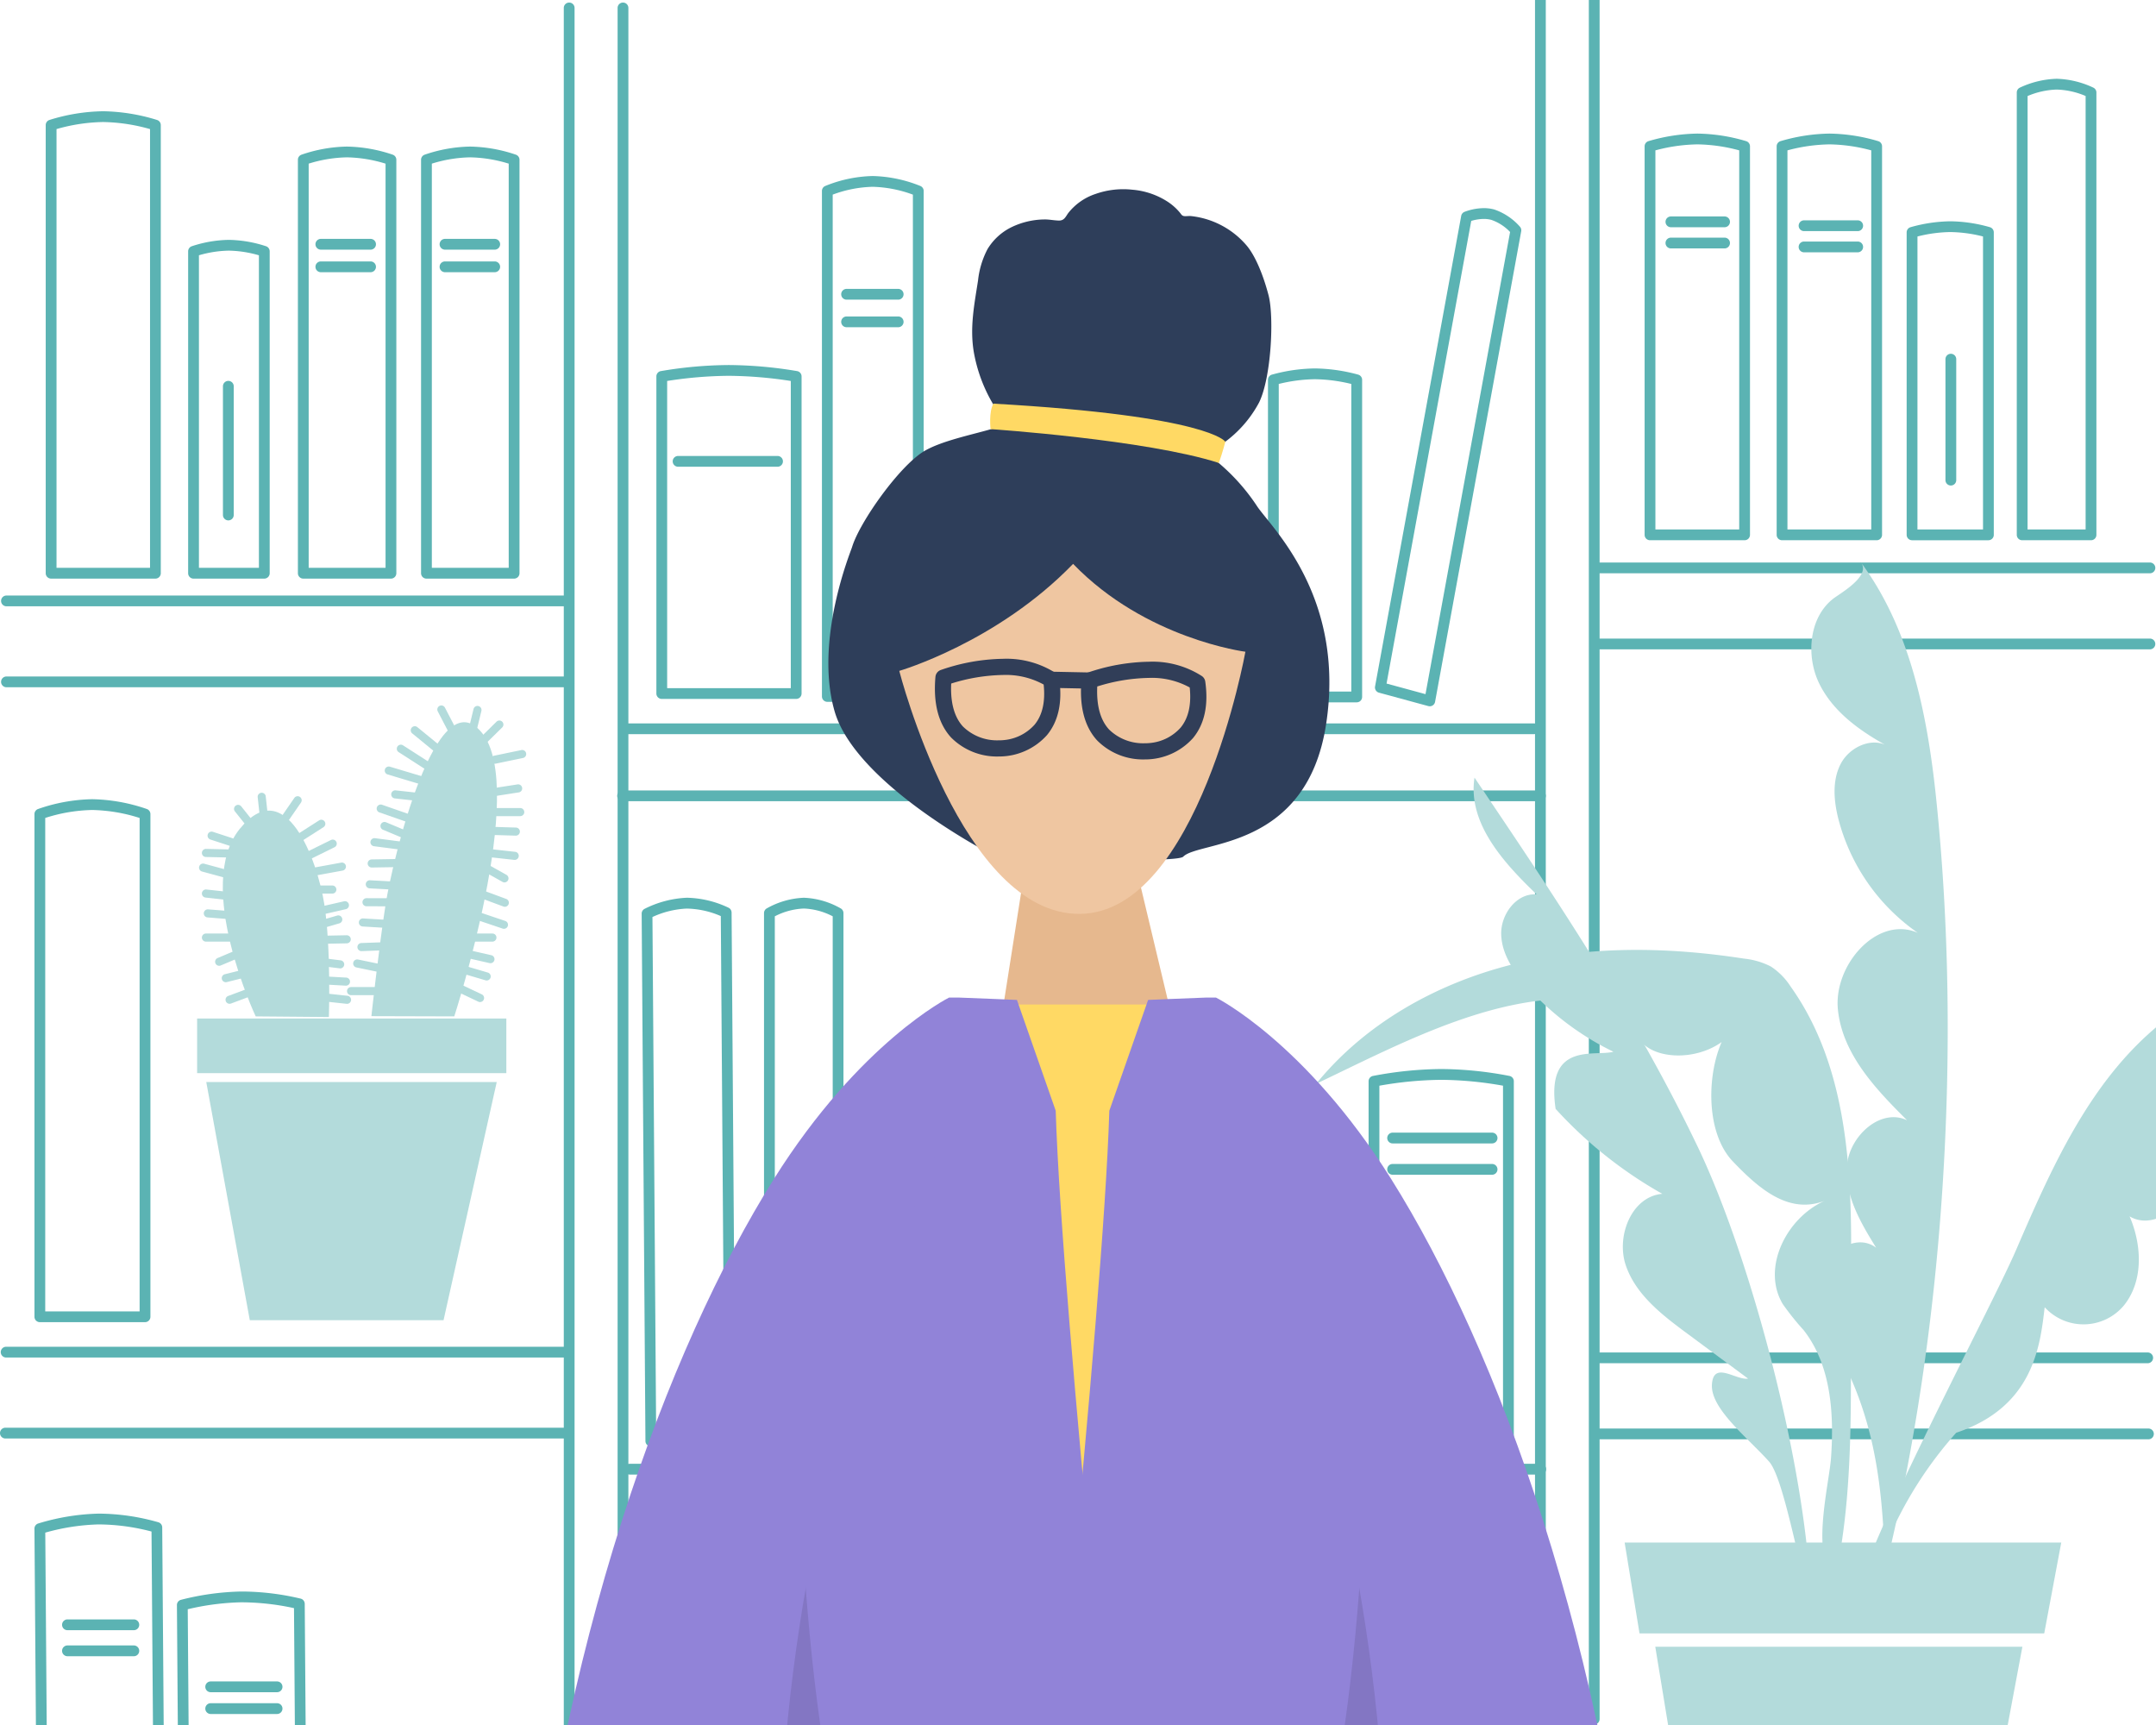 <svg xmlns="http://www.w3.org/2000/svg" xmlns:xlink="http://www.w3.org/1999/xlink" width="400" height="320" viewBox="0 0 400 320"><rect x="0" y="0" width="400" height="320" fill="#808080" stroke="none"/><defs><clipPath id="a"><rect width="223.451" height="260.361" fill="none"/></clipPath><clipPath id="c"><rect width="400" height="320"/></clipPath></defs><g id="b" clip-path="url(#c)"><rect width="400" height="320" fill="#fff"/><path d="M170.281,1H0A1,1,0,0,1-1,0,1,1,0,0,1,0-1H170.281a1,1,0,0,1,1,1A1,1,0,0,1,170.281,1Z" transform="translate(115.508 147.631)" fill="#5bb3b3"/><path d="M168.3,1H0A1,1,0,0,1-1,0,1,1,0,0,1,0-1H168.3a1,1,0,0,1,1,1A1,1,0,0,1,168.3,1Z" transform="translate(116.259 135.193)" fill="#5bb3b3"/><path d="M46.278,1H0A1,1,0,0,1-1,0,1,1,0,0,1,0-1H46.278a1,1,0,0,1,1,1A1,1,0,0,1,46.278,1Z" transform="translate(239.572 284.981)" fill="#5bb3b3"/><path d="M44.476,1H0A1,1,0,0,1-1,0,1,1,0,0,1,0-1H44.476a1,1,0,0,1,1,1A1,1,0,0,1,44.476,1Z" transform="translate(116.991 284.981)" fill="#5bb3b3"/><path d="M44.639,1H0A1,1,0,0,1-1,0,1,1,0,0,1,0-1H44.639a1,1,0,0,1,1,1A1,1,0,0,1,44.639,1Z" transform="translate(116.828 272.543)" fill="#5bb3b3"/><path d="M46.278,1H0A1,1,0,0,1-1,0,1,1,0,0,1,0-1H46.278a1,1,0,0,1,1,1A1,1,0,0,1,46.278,1Z" transform="translate(239.572 272.543)" fill="#5bb3b3"/><path d="M0,319.525a1,1,0,0,1-1-1V0A1,1,0,0,1,0-1,1,1,0,0,1,1,0V318.525A1,1,0,0,1,0,319.525Z" transform="translate(105.599 1.475)" fill="#5bb3b3"/><path d="M0,319.525a1,1,0,0,1-1-1V0A1,1,0,0,1,0-1,1,1,0,0,1,1,0V318.525A1,1,0,0,1,0,319.525Z" transform="translate(115.583 1.475)" fill="#5bb3b3"/><path d="M104.3,1H0A1,1,0,0,1-1,0,1,1,0,0,1,0-1H104.3a1,1,0,0,1,1,1A1,1,0,0,1,104.3,1Z" transform="translate(1.2 126.491)" fill="#5bb3b3"/><path d="M103.945,1H0A1,1,0,0,1-1,0,1,1,0,0,1,0-1H103.945a1,1,0,0,1,1,1A1,1,0,0,1,103.945,1Z" transform="translate(1.2 111.473)" fill="#5bb3b3"/><path d="M104.5,1H0A1,1,0,0,1-1,0,1,1,0,0,1,0-1H104.5a1,1,0,0,1,1,1A1,1,0,0,1,104.5,1Z" transform="translate(1 265.85)" fill="#5bb3b3"/><path d="M104,1H0A1,1,0,0,1-1,0,1,1,0,0,1,0-1H104a1,1,0,0,1,1,1A1,1,0,0,1,104,1Z" transform="translate(1.14 250.832)" fill="#5bb3b3"/><path d="M0,319.9a1,1,0,0,1-1-1V0A1,1,0,0,1,0-1,1,1,0,0,1,1,0V318.9A1,1,0,0,1,0,319.9Z" transform="translate(295.773)" fill="#5bb3b3"/><path d="M0,319.9a1,1,0,0,1-1-1V0A1,1,0,0,1,0-1,1,1,0,0,1,1,0V318.9A1,1,0,0,1,0,319.9Z" transform="translate(285.789)" fill="#5bb3b3"/><path d="M102.994,1H0A1,1,0,0,1-1,0,1,1,0,0,1,0-1H102.994a1,1,0,0,1,1,1A1,1,0,0,1,102.994,1Z" transform="translate(295.876 119.46)" fill="#5bb3b3"/><path d="M102.648,1H0A1,1,0,0,1-1,0,1,1,0,0,1,0-1H102.648a1,1,0,0,1,1,1A1,1,0,0,1,102.648,1Z" transform="translate(296.223 105.349)" fill="#5bb3b3"/><path d="M102.72,1H0A1,1,0,0,1-1,0,1,1,0,0,1,0-1H102.72a1,1,0,0,1,1,1A1,1,0,0,1,102.72,1Z" transform="translate(295.876 266.002)" fill="#5bb3b3"/><path d="M102.236,1H0A1,1,0,0,1-1,0,1,1,0,0,1,0-1H102.236a1,1,0,0,1,1,1A1,1,0,0,1,102.236,1Z" transform="translate(296.223 251.89)" fill="#5bb3b3"/><path d="M95.946,103.37H79.683a1,1,0,0,1-1-1v-76.7a1,1,0,0,1,.652-.937,27.2,27.2,0,0,1,8.456-1.51,27.685,27.685,0,0,1,8.5,1.509,1,1,0,0,1,.656.939v76.7A1,1,0,0,1,95.946,103.37Zm-15.263-2H94.946V26.391a25.719,25.719,0,0,0-7.155-1.171,25.288,25.288,0,0,0-7.108,1.169Z" transform="translate(-0.564 3.968)" fill="#5bb3b3"/><path d="M75.969,103.37H59.706a1,1,0,0,1-1-1v-76.7a1,1,0,0,1,.652-.937,27.2,27.2,0,0,1,8.456-1.51,27.685,27.685,0,0,1,8.5,1.509,1,1,0,0,1,.656.939v76.7A1,1,0,0,1,75.969,103.37Zm-15.263-2H74.969V26.391a25.719,25.719,0,0,0-7.155-1.171,25.288,25.288,0,0,0-7.108,1.169Z" transform="translate(-3.437 3.968)" fill="#5bb3b3"/><path d="M56.2,99.666H43.069a1,1,0,0,1-1-1V38.952a1,1,0,0,1,.663-.941,22.86,22.86,0,0,1,6.883-1.186,23.26,23.26,0,0,1,6.917,1.184,1,1,0,0,1,.666.943V98.666A1,1,0,0,1,56.2,99.666Zm-12.129-2H55.2V39.687a21.162,21.162,0,0,0-5.583-.862,20.735,20.735,0,0,0-5.546.859Z" transform="translate(-7.163 7.672)" fill="#5bb3b3"/><path d="M21.5,104.772H2.147a1,1,0,0,1-1-1V20.639a1,1,0,0,1,.68-.947,34.829,34.829,0,0,1,9.967-1.621,35.467,35.467,0,0,1,10.019,1.62,1,1,0,0,1,.683.948v83.133A1,1,0,0,1,21.5,104.772Zm-18.349-2H20.5V21.381a33.721,33.721,0,0,0-8.7-1.311,33.144,33.144,0,0,0-8.647,1.309Z" transform="translate(7.335 2.566)" fill="#5bb3b3"/><path d="M61.5,204.9H41.99a1,1,0,0,1-1-1V110.649a1,1,0,0,1,.648-.936,32.037,32.037,0,0,1,10.079-1.825,32.621,32.621,0,0,1,10.134,1.823,1,1,0,0,1,.652.937V203.9A1,1,0,0,1,61.5,204.9Zm-18.512-2H60.5V111.367a30.788,30.788,0,0,0-8.785-1.479,30.255,30.255,0,0,0-8.727,1.476Z" transform="translate(-34.596 40.371)" fill="#5bb3b3"/><path d="M9.224,1H0A1,1,0,0,1-1,0,1,1,0,0,1,0-1H9.224a1,1,0,0,1,1,1A1,1,0,0,1,9.224,1Z" transform="translate(59.527 45.313)" fill="#5bb3b3"/><path d="M9.224,1H0A1,1,0,0,1-1,0,1,1,0,0,1,0-1H9.224a1,1,0,0,1,1,1A1,1,0,0,1,9.224,1Z" transform="translate(59.527 49.496)" fill="#5bb3b3"/><path d="M9.224,1H0A1,1,0,0,1-1,0,1,1,0,0,1,0-1H9.224a1,1,0,0,1,1,1A1,1,0,0,1,9.224,1Z" transform="translate(82.562 45.313)" fill="#5bb3b3"/><path d="M9.224,1H0A1,1,0,0,1-1,0,1,1,0,0,1,0-1H9.224a1,1,0,0,1,1,1A1,1,0,0,1,9.224,1Z" transform="translate(82.562 49.496)" fill="#5bb3b3"/><path d="M0,24.879a1,1,0,0,1-1-1V0A1,1,0,0,1,0-1,1,1,0,0,1,1,0V23.879A1,1,0,0,1,0,24.879Z" transform="translate(42.364 71.656)" fill="#5bb3b3"/><path d="M361.209,96.765H343.66a1,1,0,0,1-1-1V23.689a1,1,0,0,1,.7-.953,33.569,33.569,0,0,1,9.1-1.407,32.957,32.957,0,0,1,9.057,1.408,1,1,0,0,1,.692.952V95.765A1,1,0,0,1,361.209,96.765Zm-16.549-2h15.549V24.44a31.222,31.222,0,0,0-7.749-1.111,31.68,31.68,0,0,0-7.8,1.113Z" transform="translate(-37.536 3.453)" fill="#5bb3b3"/><path d="M382.766,96.765H365.217a1,1,0,0,1-1-1V23.689a1,1,0,0,1,.7-.953,33.571,33.571,0,0,1,9.105-1.407,32.955,32.955,0,0,1,9.056,1.408,1,1,0,0,1,.692.952V95.765A1,1,0,0,1,382.766,96.765Zm-16.549-2h15.549V24.44a31.218,31.218,0,0,0-7.748-1.111,31.685,31.685,0,0,0-7.8,1.113Z" transform="translate(-34.595 3.453)" fill="#5bb3b3"/><path d="M9.953,1H0A1,1,0,0,1-1,0,1,1,0,0,1,0-1H9.953a1,1,0,0,1,1,1A1,1,0,0,1,9.953,1Z" transform="translate(334.704 41.874)" fill="#5bb3b3"/><path d="M9.953,1H0A1,1,0,0,1-1,0,1,1,0,0,1,0-1H9.953a1,1,0,0,1,1,1A1,1,0,0,1,9.953,1Z" transform="translate(334.704 45.806)" fill="#5bb3b3"/><path d="M9.953,1H0A1,1,0,0,1-1,0,1,1,0,0,1,0-1H9.953a1,1,0,0,1,1,1A1,1,0,0,1,9.953,1Z" transform="translate(310.004 41.153)" fill="#5bb3b3"/><path d="M9.953,1H0A1,1,0,0,1-1,0,1,1,0,0,1,0-1H9.953a1,1,0,0,1,1,1A1,1,0,0,1,9.953,1Z" transform="translate(310.004 45.084)" fill="#5bb3b3"/><path d="M342.662,204.686a1,1,0,0,1-1-.993L341,115.157a1,1,0,0,1,.688-.958,41.624,41.624,0,0,1,11.177-1.832l.3,0a40.9,40.9,0,0,1,10.84,1.606,1,1,0,0,1,.7.948l.659,88.536a1,1,0,0,1-.99,1.007l-21.712.223Zm.347-88.794.646,86.783,19.712-.2-.646-86.787a39.2,39.2,0,0,0-9.832-1.319A40.045,40.045,0,0,0,343.009,115.892Z" transform="translate(-334.609 168.422)" fill="#5bb3b3"/><path d="M367.879,201.309a1,1,0,0,1-1-.993l-.551-74.076a1,1,0,0,1,.734-.971,48.789,48.789,0,0,1,11.134-1.545l.368,0a47.977,47.977,0,0,1,10.726,1.32,1,1,0,0,1,.75.961l.551,74.076a1,1,0,0,1-.99,1.007l-21.712.223Zm.455-74.3.538,72.288,19.713-.2-.538-72.291a46.449,46.449,0,0,0-9.83-1.082A47.323,47.323,0,0,0,368.334,127.011Z" transform="translate(-333.503 171.514)" fill="#5bb3b3"/><path d="M12.314,1H0A1,1,0,0,1-1,0,1,1,0,0,1,0-1H12.314a1,1,0,0,1,1,1A1,1,0,0,1,12.314,1Z" transform="translate(39.091 312.917)" fill="#5bb3b3"/><path d="M12.314,1H0A1,1,0,0,1-1,0,1,1,0,0,1,0-1H12.314a1,1,0,0,1,1,1A1,1,0,0,1,12.314,1Z" transform="translate(39.091 316.958)" fill="#5bb3b3"/><path d="M12.314,1H0A1,1,0,0,1-1,0,1,1,0,0,1,0-1H12.314a1,1,0,0,1,1,1A1,1,0,0,1,12.314,1Z" transform="translate(12.517 301.412)" fill="#5bb3b3"/><path d="M12.314,1H0A1,1,0,0,1-1,0,1,1,0,0,1,0-1H12.314a1,1,0,0,1,1,1A1,1,0,0,1,12.314,1Z" transform="translate(12.517 306.242)" fill="#5bb3b3"/><path d="M285.963,107.017h-8.69a1,1,0,0,1,0-2h7.69V47.958a29.9,29.9,0,0,0-6.754-.881,29.3,29.3,0,0,0-6.708.879V84.861a1,1,0,0,1-2,0V47.188a1,1,0,0,1,.713-.958,31.181,31.181,0,0,1,8-1.153,31.758,31.758,0,0,1,8.038,1.152,1,1,0,0,1,.716.959v58.83A1,1,0,0,1,285.963,107.017Z" transform="translate(-34.255 23.271)" fill="#5bb3b3"/><path d="M307.762,114.111a1,1,0,0,1-.262-.035l-9.162-2.492a1,1,0,0,1-.721-1.145l15.981-87.3a1,1,0,0,1,.6-.742,10.247,10.247,0,0,1,3.6-.693,7.323,7.323,0,0,1,1.92.244,11.158,11.158,0,0,1,4.791,3.214,1,1,0,0,1,.223.829l-15.981,87.3a1,1,0,0,1-.984.82Zm-8.013-4.216,7.226,1.965,15.694-85.732a8.657,8.657,0,0,0-3.481-2.249,5.327,5.327,0,0,0-1.395-.174,8.26,8.26,0,0,0-2.333.368Z" transform="translate(-42.504 16.909)" fill="#5bb3b3"/><path d="M155.606,114.563h-8.493a1,1,0,0,1-1-1V19.79a1,1,0,0,1,.6-.916,24.654,24.654,0,0,1,8.815-1.853,25.093,25.093,0,0,1,8.861,1.852,1,1,0,0,1,.6.918V99.726a1,1,0,1,1-2,0V20.473a23.042,23.042,0,0,0-7.464-1.453,22.644,22.644,0,0,0-7.414,1.45v92.093h7.493a1,1,0,0,1,0,2Z" transform="translate(6.38 15.633)" fill="#5bb3b3"/><path d="M9.571,1H0A1,1,0,0,1-1,0,1,1,0,0,1,0-1H9.571a1,1,0,0,1,1,1A1,1,0,0,1,9.571,1Z" transform="translate(157.067 54.589)" fill="#5bb3b3"/><path d="M9.571,1H0A1,1,0,0,1-1,0,1,1,0,0,1,0-1H9.571a1,1,0,0,1,1,1A1,1,0,0,1,9.571,1Z" transform="translate(157.067 59.705)" fill="#5bb3b3"/><path d="M142.62,106.519H117.682a1,1,0,0,1-1-1V46.689a1,1,0,0,1,.818-.983,77.378,77.378,0,0,1,12.615-1.126A78.888,78.888,0,0,1,142.8,45.706a1,1,0,0,1,.82.984v58.83A1,1,0,0,1,142.62,106.519Zm-23.938-2H141.62V47.536a78.343,78.343,0,0,0-11.506-.956,76.86,76.86,0,0,0-11.432.955Z" transform="translate(5.095 23.136)" fill="#5bb3b3"/><path d="M18.45,1H0A1,1,0,0,1-1,0,1,1,0,0,1,0-1H18.45a1,1,0,0,1,1,1A1,1,0,0,1,18.45,1Z" transform="translate(125.806 85.584)" fill="#5bb3b3"/><path d="M154.508,214.6H148.78a1,1,0,0,1-1-1V149.747a1,1,0,0,1,.766-.972,51.563,51.563,0,0,1,6.9-1.065,1,1,0,1,1,.173,1.992,52.457,52.457,0,0,0-5.835.85V212.6h4.728a1,1,0,1,1,0,2Z" transform="translate(10.453 53.672)" fill="#5bb3b3"/><path d="M147.646,215.225H134.9a1,1,0,0,1-1-1V116.341a1,1,0,0,1,.487-.859,15.2,15.2,0,0,1,6.9-1.988,14.953,14.953,0,0,1,6.87,1.991,1,1,0,0,1,.483.856v97.884A1,1,0,0,1,147.646,215.225Zm-11.742-2h10.742V116.936a12.647,12.647,0,0,0-5.353-1.442,12.8,12.8,0,0,0-5.39,1.444Z" transform="translate(7.847 53.045)" fill="#5bb3b3"/><path d="M115.767,224.038a1,1,0,0,1-1-.993l-.7-97.835a1,1,0,0,1,.529-.89,19.231,19.231,0,0,1,7.808-2.063h.172a18.851,18.851,0,0,1,7.627,1.857,1,1,0,0,1,.547.884l.7,97.835a1,1,0,0,1-.986,1.007l-14.683.2Zm.3-98.211.69,96.2,12.683-.171-.69-96.2a16.554,16.554,0,0,0-6.324-1.391A16.926,16.926,0,0,0,116.071,125.827Z" transform="translate(4.981 44.283)" fill="#5bb3b3"/><path d="M292.313,171.122h-9.132a1,1,0,0,1,0-2h8.132V118.586c-.856-.174-2.359-.447-4.127-.622a1,1,0,1,1,.2-1.99,40.968,40.968,0,0,1,5.167.835,1,1,0,0,1,.763.971v52.341A1,1,0,0,1,292.313,171.122Z" transform="translate(-43.177 97.382)" fill="#5bb3b3"/><path d="M322.405,217.422H297.467a1,1,0,0,1-1-1V149.493a1,1,0,0,1,.8-.979,69.738,69.738,0,0,1,12.711-1.284,68.412,68.412,0,0,1,12.639,1.285,1,1,0,0,1,.793.978v66.929A1,1,0,0,1,322.405,217.422Zm-23.938-2h22.938v-65.1a67.738,67.738,0,0,0-11.432-1.089,68.852,68.852,0,0,0-11.506,1.091Z" transform="translate(-42.553 51.082)" fill="#5bb3b3"/><path d="M18.45,1H0A1,1,0,0,1-1,0,1,1,0,0,1,0-1H18.45a1,1,0,0,1,1,1A1,1,0,0,1,18.45,1Z" transform="translate(258.373 211.113)" fill="#5bb3b3"/><path d="M18.45,1H0A1,1,0,0,1-1,0,1,1,0,0,1,0-1H18.45a1,1,0,0,1,1,1A1,1,0,0,1,18.45,1Z" transform="translate(258.373 216.924)" fill="#5bb3b3"/><path d="M418.758,98.941H405.985a1,1,0,0,1-1-1V15.885a1,1,0,0,1,.553-.895,17.249,17.249,0,0,1,6.852-1.654,16.964,16.964,0,0,1,6.82,1.656,1,1,0,0,1,.549.892V97.941A1,1,0,0,1,418.758,98.941Zm-11.773-2h10.773V16.531a14.731,14.731,0,0,0-5.368-1.194,14.98,14.98,0,0,0-5.4,1.2Z" transform="translate(-30.815 1.277)" fill="#5bb3b3"/><path d="M400.577,93.285H386.41a1,1,0,0,1-1-1V36.173a1,1,0,0,1,.706-.956,28.2,28.2,0,0,1,7.4-1.1,27.678,27.678,0,0,1,7.36,1.1,1,1,0,0,1,.7.955V92.285A1,1,0,0,1,400.577,93.285Zm-13.167-2h12.167V36.934a25.78,25.78,0,0,0-6.062-.82,26.149,26.149,0,0,0-6.1.822Z" transform="translate(-31.67 6.934)" fill="#5bb3b3"/><path d="M0,23.438a1,1,0,0,1-1-1V0A1,1,0,0,1,0-1,1,1,0,0,1,1,0V22.438A1,1,0,0,1,0,23.438Z" transform="translate(361.939 66.628)" fill="#5bb3b3"/><g transform="translate(244.19 104.051)"><g transform="translate(0)"><g clip-path="url(#a)"><path d="M88.785,44.175C87.16,28.563,83.982,12.458,74.608,0c2.1,2.234-1.861,4.932-4.412,6.638-4.942,3.3-5.732,10.78-3.105,16.133s7.768,8.938,12.966,11.753c-2.943-2.01-7.294-.105-8.97,3.086s-1.3,7.078-.376,10.558A37.031,37.031,0,0,0,85.361,68.993C77.853,65.708,69.726,74.938,70.543,83.2s7,14.769,12.84,20.571c-4.9-2.352-10.7,2.9-11.16,8.4s2.538,10.589,5.421,15.247c-4.1-3.136-10.287,1.636-10.762,6.839s2.452,9.984,4.782,14.632c6.171,12.3,7.308,24.9,7.613,38.35C90.33,142.468,93.544,89.921,88.785,44.175" transform="translate(26.249)" fill="#b3dbdb"/><path d="M30.365,99.272c6.5-15.051,13.41-30.666,25.941-41.24,18.673-15.756,48.586-16.117,67.633-.815a115.281,115.281,0,0,1-38.446-1.8c.653,6.064,1.045,11.447-5.779,14.549s-11.206,6.818-20.74,6c2.386,3.633,4,8.178,2.676,12.32s-6.544,7.07-10.255,4.808c2.3,5.324,2.6,12-1.042,16.514a9.755,9.755,0,0,1-14.709.347c-.841,7.2-2.094,18.513-16.413,23.284C4.341,149.99,3.956,165.066,0,166.118c2.133-12.207,25.346-55.228,30.365-66.847" transform="translate(99.513 28.494)" fill="#b3dbdb"/><path d="M52.61,112.424h81.007l-3.16,16.852H55.372Z" transform="translate(4.616 69.678)" fill="#b3dbdb"/><path d="M114.124,183.285H66.718L57.062,124.36h68.11Z" transform="translate(5.85 77.076)" fill="#b3dbdb"/><path d="M175.887,104.76c.266-18.508-.441-38.324-11.178-53.4a12.627,12.627,0,0,0-3.643-3.709,13.965,13.965,0,0,0-5.054-1.489c-14.261-2.213-28.994-2.413-42.992,1.1S85.77,58.182,76.676,69.387c17.068-8.139,35.9-18.4,54.538-15.185.042,3.184,2.895,4.55,6,7.652s10.166,3.044,14.682-.207c-2.823,6.508-2.831,16.995,2.067,22.126s10.386,9.855,17.017,7.336c-7.09,3.186-11.722,12.461-7.741,19.136a48.138,48.138,0,0,0,3.852,4.816c5.12,6.52,5.687,15.482,5.1,23.749-.335,4.723-3.972,19.254.938,21.436,3.729-17.463,2.5-37.626,2.758-55.486" transform="translate(-76.676 27.612)" fill="#b3dbdb"/><path d="M122.871,93.285C111.359,69.2,96.4,46.949,81.466,24.823c-1.3,8.423,5.378,15.762,11.53,21.661-3.717-.3-6.685,3.688-6.578,7.415s2.391,7.028,4.885,9.8a51.811,51.811,0,0,0,15.935,11.97c-3.345.949-12.6-2-10.723,10.6a79.442,79.442,0,0,0,19.794,15.759c-5.707.494-8.617,7.867-6.766,13.289s6.7,9.161,11.308,12.57q5.685,4.211,11.371,8.418c-2.235.368-6.434-3.393-6.708,1.1s6.61,9.832,10.608,14.3c2.865,3.2,6.006,22.129,7.73,25.964-.609-23.775-10.828-63.15-20.981-84.392" transform="translate(-52.093 15.385)" fill="#b3dbdb"/></g></g><g transform="translate(-244.19 -104.051)"><rect width="57.371" height="10.131" transform="translate(36.57 188.944)" fill="#b3dbdb"/><path d="M2.008,84.457l8.076,44.19H46.029l9.87-44.19Z" transform="translate(36.261 116.264)" fill="#b3dbdb"/><path d="M11.307,61.094S-.153,36.789,8.336,26.323s14.43,5.815,15.7,13.955.849,20.932.849,20.932Z" transform="translate(36.133 127.455)" fill="#b3dbdb"/><path d="M50.674,57.892S64.309,15.767,55.821,5.3,39.215,28.935,37.942,37.076,35.3,57.848,35.3,57.848Z" transform="translate(33.606 130.657)" fill="#b3dbdb"/><path d="M0,3.463a.749.749,0,0,1-.633-.346A.75.75,0,0,1-.4,2.081L3.84-.632A.75.75,0,0,1,4.876-.4.75.75,0,0,1,4.648.632L.4,3.345A.747.747,0,0,1,0,3.463Z" transform="translate(55.368 152.816)" fill="#b3dbdb"/><path d="M0,3.463a.75.75,0,0,1-.674-.419.75.75,0,0,1,.342-1L5.186-.673a.75.75,0,0,1,1,.342.75.75,0,0,1-.342,1L.331,3.386A.747.747,0,0,1,0,3.463Z" transform="translate(56.217 156.499)" fill="#b3dbdb"/><path d="M0,1.913A.75.75,0,0,1-.738,1.3a.75.75,0,0,1,.6-.873L6.232-.738a.75.75,0,0,1,.873.6.75.75,0,0,1-.6.873L.135,1.9A.755.755,0,0,1,0,1.913Z" transform="translate(57.066 160.763)" fill="#b3dbdb"/><path d="M5.517.75H0A.75.75,0,0,1-.75,0,.75.75,0,0,1,0-.75H5.517a.75.75,0,0,1,.75.75A.75.75,0,0,1,5.517.75Z" transform="translate(56.141 165.019)" fill="#b3dbdb"/><path d="M0,2.495a.75.75,0,0,1-.73-.583.75.75,0,0,1,.564-.9L7.473-.731a.75.75,0,0,1,.9.564.75.75,0,0,1-.564.9L.167,2.476A.753.753,0,0,1,0,2.495Z" transform="translate(56.353 167.927)" fill="#b3dbdb"/><path d="M0,.91A.75.75,0,0,1-.75.175.75.75,0,0,1-.015-.59L8.054-.75a.75.75,0,0,1,.765.735A.75.75,0,0,1,8.084.75L.015.91Z" transform="translate(56.26 174.247)" fill="#b3dbdb"/><path d="M0,2.032a.75.75,0,0,1-.72-.54A.75.75,0,0,1-.21.562L4.175-.72A.75.75,0,0,1,5.1-.21.75.75,0,0,1,4.6.72L.21,2A.75.75,0,0,1,0,2.032Z" transform="translate(58.379 170.562)" fill="#b3dbdb"/><path d="M0,5.075a.746.746,0,0,1-.425-.133A.75.75,0,0,1-.617,3.9L2.364-.426A.75.75,0,0,1,3.407-.617.75.75,0,0,1,3.6.426L.617,4.751A.749.749,0,0,1,0,5.075Z" transform="translate(52.24 148.454)" fill="#b3dbdb"/><path d="M.525,5.556A.75.75,0,0,1-.22,4.888L-.746.082A.75.75,0,0,1-.082-.746a.75.75,0,0,1,.827.664l.526,4.806a.75.75,0,0,1-.664.827A.759.759,0,0,1,.525,5.556Z" transform="translate(48.556 147.813)" fill="#b3dbdb"/><path d="M2.807,4.275a.749.749,0,0,1-.587-.283L-.587.467A.75.75,0,0,1-.467-.587a.75.75,0,0,1,1.054.12L3.393,3.057a.75.75,0,0,1-.586,1.217Z" transform="translate(44.171 150.056)" fill="#b3dbdb"/><path d="M4.912,2.352a.749.749,0,0,1-.233-.037L-.233.713a.75.75,0,0,1-.48-.946.75.75,0,0,1,.946-.48L5.144.889a.75.75,0,0,1-.232,1.463Z" transform="translate(39.26 155.022)" fill="#b3dbdb"/><path d="M7.017.91H7L-.017.75A.75.75,0,0,1-.75-.017.75.75,0,0,1,.017-.75l7.017.16A.75.75,0,0,1,7.017.91Z" transform="translate(38.207 158.227)" fill="#b3dbdb"/><path d="M4.736,2.032a.751.751,0,0,1-.2-.026L-.2.724A.75.75,0,0,1-.724-.2.75.75,0,0,1,.2-.724L4.932.558a.75.75,0,0,1-.2,1.474Z" transform="translate(37.681 160.95)" fill="#b3dbdb"/><path d="M4.386,1.23a.758.758,0,0,1-.083,0L-.082.746A.75.75,0,0,1-.746-.082.75.75,0,0,1,.082-.746l4.385.48a.75.75,0,0,1-.081,1.5Z" transform="translate(38.207 165.756)" fill="#b3dbdb"/><path d="M4.035,1.07l-.06,0L-.059.748A.75.75,0,0,1-.748-.059.75.75,0,0,1,.059-.748l4.034.32a.75.75,0,0,1-.059,1.5Z" transform="translate(38.558 169.44)" fill="#b3dbdb"/><path d="M6.315.75H0A.75.75,0,0,1-.75,0,.75.75,0,0,1,0-.75H6.315a.75.75,0,0,1,.75.75A.75.75,0,0,1,6.315.75Z" transform="translate(38.207 173.926)" fill="#b3dbdb"/><path d="M0,2.673a.75.75,0,0,1-.691-.459.75.75,0,0,1,.4-.982L4.27-.691a.75.75,0,0,1,.982.4.75.75,0,0,1-.4.982L.291,2.614A.748.748,0,0,1,0,2.673Z" transform="translate(40.663 176.489)" fill="#b3dbdb"/><path d="M0,1.711a.75.75,0,0,1-.727-.569A.75.75,0,0,1-.181.234L3.678-.728a.75.75,0,0,1,.909.546.75.75,0,0,1-.546.909L.181,1.689A.752.752,0,0,1,0,1.711Z" transform="translate(41.891 180.495)" fill="#b3dbdb"/><path d="M0,2.512a.75.75,0,0,1-.7-.489.75.75,0,0,1,.441-.964L4.474-.7a.75.75,0,0,1,.964.441A.75.75,0,0,1,5,.7L.262,2.465A.749.749,0,0,1,0,2.512Z" transform="translate(42.592 183.699)" fill="#b3dbdb"/><path d="M5.088,1.391a.757.757,0,0,1-.095-.006L-.094.744a.75.75,0,0,1-.65-.838.75.75,0,0,1,.838-.65L5.18-.1a.75.75,0,0,1-.093,1.494Z" transform="translate(58.029 178.252)" fill="#b3dbdb"/><path d="M5.789,1.07H5.747L-.041.749a.75.75,0,0,1-.707-.79.75.75,0,0,1,.79-.707l5.788.32a.75.75,0,0,1-.041,1.5Z" transform="translate(58.379 181.776)" fill="#b3dbdb"/><path d="M5.965,1.391a.758.758,0,0,1-.081,0L-.08.746A.75.75,0,0,1-.746-.08.75.75,0,0,1,.08-.746L6.044-.1a.75.75,0,0,1-.079,1.5Z" transform="translate(58.379 184.82)" fill="#b3dbdb"/><path d="M3.86,3.906a.747.747,0,0,1-.474-.169L-.475.581A.75.75,0,0,1-.581-.475.75.75,0,0,1,.475-.581l3.86,3.156A.75.75,0,0,1,3.86,3.906Z" transform="translate(76.956 135.471)" fill="#b3dbdb"/><path d="M5.124,4.045a.746.746,0,0,1-.4-.119L-.406.631A.75.75,0,0,1-.631-.406.75.75,0,0,1,.406-.631L5.53,2.664a.75.75,0,0,1-.406,1.381Z" transform="translate(74.368 138.896)" fill="#b3dbdb"/><path d="M6.17,2.6a.75.75,0,0,1-.215-.032L-.215.718a.75.75,0,0,1-.5-.934.75.75,0,0,1,.934-.5L6.385,1.129A.75.75,0,0,1,6.17,2.6Z" transform="translate(72.126 142.945)" fill="#b3dbdb"/><path d="M5.479,1.351a.758.758,0,0,1-.083,0L-.082.746A.75.75,0,0,1-.746-.082.75.75,0,0,1,.082-.746l5.478.6a.75.75,0,0,1-.081,1.5Z" transform="translate(73.332 147.365)" fill="#b3dbdb"/><path d="M7.358,3.314a.749.749,0,0,1-.247-.042L-.247.708A.75.75,0,0,1-.708-.247.75.75,0,0,1,.247-.708L7.6,1.855a.75.75,0,0,1-.247,1.458Z" transform="translate(70.635 149.997)" fill="#b3dbdb"/><path d="M7.991,1.787a.757.757,0,0,1-.1-.006L-.1.744A.75.75,0,0,1-.744-.1.75.75,0,0,1,.1-.744L8.087.294a.75.75,0,0,1-.1,1.494Z" transform="translate(69.476 156.235)" fill="#b3dbdb"/><path d="M4.187,2.5A.748.748,0,0,1,3.9,2.442L-.289.692a.75.75,0,0,1-.4-.981.75.75,0,0,1,.981-.4l4.187,1.75A.75.75,0,0,1,4.187,2.5Z" transform="translate(71.334 153.228)" fill="#b3dbdb"/><path d="M2.4,5.369a.75.75,0,0,1-.666-.4L-.666.345A.75.75,0,0,1-.345-.666a.75.75,0,0,1,1.011.32l2.4,4.619a.75.75,0,0,1-.665,1.1Z" transform="translate(81.884 131.618)" fill="#b3dbdb"/><path d="M0,5.465a.752.752,0,0,1-.178-.022.75.75,0,0,1-.551-.906L.421-.178a.75.75,0,0,1,.906-.551.75.75,0,0,1,.551.906L.729,4.892A.75.75,0,0,1,0,5.465Z" transform="translate(87.436 131.707)" fill="#b3dbdb"/><path d="M0,3.944A.748.748,0,0,1-.535,3.72.75.75,0,0,1-.526,2.66L2.72-.535a.75.75,0,0,1,1.061.009A.75.75,0,0,1,3.772.535L.526,3.729A.748.748,0,0,1,0,3.944Z" transform="translate(89.4 134.412)" fill="#b3dbdb"/><path d="M0,1.806a.75.75,0,0,1-.734-.6A.75.75,0,0,1-.152.321L4.933-.734a.75.75,0,0,1,.887.582.75.75,0,0,1-.582.887L.152,1.79A.753.753,0,0,1,0,1.806Z" transform="translate(91.789 139.877)" fill="#b3dbdb"/><path d="M0,1.507A.75.75,0,0,1-.741.872.75.75,0,0,1-.115.016l4.87-.757a.75.75,0,0,1,.856.626.75.75,0,0,1-.626.856L.115,1.5A.756.756,0,0,1,0,1.507Z" transform="translate(91.261 146.254)" fill="#b3dbdb"/><path d="M4.417.75H0A.75.75,0,0,1-.75,0,.75.75,0,0,1,0-.75H4.417a.75.75,0,0,1,.75.75A.75.75,0,0,1,4.417.75Z" transform="translate(92.102 150.649)" fill="#b3dbdb"/><path d="M4.048.871H4.025L-.022.75A.75.75,0,0,1-.75-.022.75.75,0,0,1,.022-.75L4.07-.628a.75.75,0,0,1-.022,1.5Z" transform="translate(91.642 154.147)" fill="#b3dbdb"/><path d="M6.27,1.438a.758.758,0,0,1-.083,0L-.082.746A.75.75,0,0,1-.746-.082.75.75,0,0,1,.082-.746l6.269.688a.75.75,0,0,1-.081,1.5Z" transform="translate(89.184 158.073)" fill="#b3dbdb"/><path d="M4.276,3.155a.746.746,0,0,1-.367-.1L-.368.654A.75.75,0,0,1-.654-.368.75.75,0,0,1,.368-.654L4.645,1.752a.75.75,0,0,1-.368,1.4Z" transform="translate(89.321 160.542)" fill="#b3dbdb"/><path d="M3.706,2.125a.748.748,0,0,1-.261-.047L-.261.7A.75.75,0,0,1-.7-.261.75.75,0,0,1,.261-.7L3.967.671a.75.75,0,0,1-.261,1.453Z" transform="translate(89.955 166.09)" fill="#b3dbdb"/><path d="M4.567,2.291a.749.749,0,0,1-.24-.04L-.24.711A.75.75,0,0,1-.711-.24.75.75,0,0,1,.24-.711L4.807.83a.75.75,0,0,1-.24,1.461Z" transform="translate(88.93 170.011)" fill="#b3dbdb"/><path d="M0,.833A.75.75,0,0,1-.75.095.75.75,0,0,1-.012-.667L5.122-.75a.75.75,0,0,1,.762.738A.75.75,0,0,1,5.146.75L.012.833Z" transform="translate(68.964 160.097)" fill="#b3dbdb"/><path d="M5.79,1.062H5.749L-.04.749A.75.75,0,0,1-.749-.04.75.75,0,0,1,.04-.749L5.83-.437a.75.75,0,0,1-.04,1.5Z" transform="translate(68.611 164.047)" fill="#b3dbdb"/><path d="M6,.763H6L0,.75A.75.75,0,0,1-.75,0,.75.75,0,0,1,0-.75l6,.013a.75.75,0,0,1,0,1.5Z" transform="translate(67.998 167.368)" fill="#b3dbdb"/><path d="M6.49.75H0A.75.75,0,0,1-.75,0,.75.75,0,0,1,0-.75H6.49A.75.75,0,0,1,7.24,0,.75.75,0,0,1,6.49.75Z" transform="translate(84.866 173.926)" fill="#b3dbdb"/><path d="M8.42,2.673a.752.752,0,0,1-.168-.019L-.167.731a.75.75,0,0,1-.564-.9.75.75,0,0,1,.9-.564L8.586,1.191A.75.75,0,0,1,8.42,2.673Z" transform="translate(82.572 176.009)" fill="#b3dbdb"/><path d="M5.438,2.352a.75.75,0,0,1-.212-.031L-.212.719A.75.75,0,0,1-.719-.212.75.75,0,0,1,.212-.719L5.65.883a.75.75,0,0,1-.212,1.47Z" transform="translate(84.852 179.533)" fill="#b3dbdb"/><path d="M4.385,2.833a.747.747,0,0,1-.321-.073L-.322.677a.75.75,0,0,1-.356-1,.75.75,0,0,1,1-.356L4.707,1.4a.75.75,0,0,1-.322,1.428Z" transform="translate(84.677 183.058)" fill="#b3dbdb"/><path d="M5.438,1.07H5.393L-.044.749a.75.75,0,0,1-.7-.793.75.75,0,0,1,.793-.7l5.438.32a.75.75,0,0,1-.043,1.5Z" transform="translate(67.325 171.123)" fill="#b3dbdb"/><path d="M0,.99A.75.75,0,0,1-.75.267.75.75,0,0,1-.027-.509L6.639-.75a.75.75,0,0,1,.777.723A.75.75,0,0,1,6.693.75L.027.99Z" transform="translate(67.062 175.448)" fill="#b3dbdb"/><path d="M7.368,2.272a.753.753,0,0,1-.152-.016L-.152.734A.75.75,0,0,1-.734-.152.75.75,0,0,1,.152-.734L7.519.787a.75.75,0,0,1-.151,1.485Z" transform="translate(66.273 178.732)" fill="#b3dbdb"/><path d="M7.455.75H0A.75.75,0,0,1-.75,0,.75.75,0,0,1,0-.75H7.455A.75.75,0,0,1,8.2,0,.75.75,0,0,1,7.455.75Z" transform="translate(65.133 183.859)" fill="#b3dbdb"/></g></g><g transform="translate(-24.834 -21.636)"><g transform="translate(158.902 50.809)"><path d="M0,0,15.49,64.928H26.661L36.866,0Z" transform="translate(86.522 172.825) rotate(180)" fill="#e6b88e"/><path d="M28.561,37.9c3.5-.986,9.017-.656,13-.723,1.337-.025,1.9-.761,2.943-.612a28.651,28.651,0,0,1-2.3-14.091c.454-4.609,2.4-8.49,4.193-12.564a16.183,16.183,0,0,1,3.2-5.155,10.65,10.65,0,0,1,5.324-2.776,14.335,14.335,0,0,1,6.218.17c.909.217,1.731.657,2.623.914.914.263,1.34-.3,1.985-.856A10.737,10.737,0,0,1,71.624.055a15.458,15.458,0,0,1,6.764,1.005A14.158,14.158,0,0,1,84.1,4.852,10.228,10.228,0,0,1,85.843,7.5c.173.4.206.635.6.791.365.144.788.16,1.164.3a15.754,15.754,0,0,1,8.565,7.9c1.033,2.136,1.59,5.86,1.568,10.017s-3.471,14.908-6.852,18.77a21.833,21.833,0,0,1-11.907,6.549,37.364,37.364,0,0,1,6.61,12.059c1.681,4.7,11.406,20.485,1.868,42.22S59.066,120.874,55.487,123c-1.639.976-33.876-8.981-35.1-10.407C19.878,112,.239,93.885,0,80.172S10.534,52.41,11.013,51.636C13.555,47.529,23.379,39.365,28.561,37.9Z" transform="matrix(0.966, -0.259, 0.259, 0.966, 0, 25.297)" fill="#2e3e5a"/><path d="M4436.191,743.351s11.577,45.3,33.531,45.079S4500.41,739.8,4500.41,739.8s-18.51-2.342-31.969-16.3C4454.318,738.1,4436.191,743.351,4436.191,743.351Z" transform="translate(-4403.419 -648.071)" fill="#efc6a1"/></g><rect width="38.444" height="131.99" transform="translate(206.707 207.978)" fill="#ffd964"/><path d="M65.154,0S37.208,69.97,31.95,76.642c-2.57,3.261-18.213,11.5-28.78,15.868-4.241,1.751-3.4,5.325-2.185,6.485,9.881,9.434,19.132,2.728,29.948.241,11.85-2.725,7.928,11.248,17.29,9.24-1.374-6.441-5.185-18.693-.757-25.264C50.419,78.831,91.326,5.671,91.326,5.671Z" transform="matrix(0.978, -0.208, 0.208, 0.978, 75.412, 339.444)" fill="#efc6a1"/><path d="M65.154,108.674S37.208,38.7,31.95,32.032c-2.57-3.261-18.213-11.5-28.78-15.868-4.241-1.751-3.4-5.325-2.185-6.485C10.866.245,20.118,6.951,30.934,9.438,42.784,12.163,38.862-1.81,48.224.2c-1.374,6.441-5.185,18.693-.757,25.264C50.419,29.843,91.326,103,91.326,103Z" transform="matrix(-0.978, -0.208, 0.208, -0.978, 353.34, 445.743)" fill="#efc6a1"/><path d="M0,172.492H88.421S76.233,58.576,75.092,20.986L67.9.433S60.764.12,57.277,0H55.334C34.372,37.622,4.139,110.347,0,172.492Z" transform="translate(145.606 206.697)" fill="#9183d8"/><path d="M88.421,172.492H0S12.187,58.576,13.328,20.986L20.521.433S27.656.12,31.144,0h1.943C54.048,37.622,84.281,110.347,88.421,172.492Z" transform="translate(217.32 206.697)" fill="#9183d8"/><path d="M14.737,0s.336,75.781,14.737,99.954H0Z" transform="translate(157.97 279.74)" fill="rgba(0,0,0,0.1)"/><path d="M14.737,0S14.4,75.781,0,99.954H29.474Z" transform="translate(263.903 279.74)" fill="rgba(0,0,0,0.1)"/><path d="M-3113.846-6447.981c-.914,1.437-.543,4.724-.543,4.724s28.9,1.946,42.36,6.277c.724-2.068,1.194-3.937,1.194-3.937S-3073.671-6445.7-3113.846-6447.981Z" transform="translate(3323.002 6544.497)" fill="#ffd964"/><g transform="translate(199.787 145.349)"><path d="M51.6,58.224a16.943,16.943,0,0,1,9.816,2.657,1.5,1.5,0,0,1,.631,1.022c.62,4.365-.138,7.883-2.251,10.456a11.923,11.923,0,0,1-8.943,3.986,11.989,11.989,0,0,1-8.869-3.527c-2.355-2.573-3.33-6.354-2.9-11.238a1.5,1.5,0,0,1,.966-1.272A36.664,36.664,0,0,1,51.6,58.224Zm7.561,4.771A14.614,14.614,0,0,0,51.6,61.224a33.769,33.769,0,0,0-9.592,1.591c-.164,3.529.57,6.21,2.189,7.978a9.041,9.041,0,0,0,6.656,2.553,8.486,8.486,0,0,0,.936-.044c.041-.005.065-.008.1-.01a8.672,8.672,0,0,0,5.6-2.861C58.941,68.659,59.5,66.159,59.162,62.995Z" transform="translate(-40.487 -59.724)" fill="#313e58"/><path d="M74.22,58.677a16.94,16.94,0,0,1,9.815,2.657,1.5,1.5,0,0,1,.631,1.022c.62,4.365-.138,7.883-2.251,10.456A11.919,11.919,0,0,1,73.473,76.8a11.991,11.991,0,0,1-8.87-3.528c-2.355-2.573-3.33-6.354-2.9-11.237a1.5,1.5,0,0,1,.966-1.272A36.662,36.662,0,0,1,74.22,58.677Zm7.559,4.771a14.611,14.611,0,0,0-7.559-1.771,33.767,33.767,0,0,0-9.594,1.591c-.164,3.529.57,6.21,2.189,7.978A9.043,9.043,0,0,0,73.473,73.8a8.482,8.482,0,0,0,.935-.044c.041-.005.065-.008.1-.01a8.673,8.673,0,0,0,5.6-2.861C81.559,69.112,82.117,66.612,81.78,63.448Z" transform="translate(-36.008 -59.634)" fill="#313e58"/><path d="M7.114,1.643H7.084L-.03,1.5A1.5,1.5,0,0,1-1.5-.03,1.5,1.5,0,0,1,.03-1.5l7.114.143a1.5,1.5,0,0,1-.029,3Z" transform="translate(20.077 2.39)" fill="#313e58"/></g><path d="M78.815,0S62.308,8.218,46.337,33.626C26.62,64.992,6.011,120.563,0,188.374H48.094C40.619,85.864,87.139,7.4,87.139,7.4Z" transform="translate(122.09 206.697)" fill="#9183d8"/><path d="M8.324,0S24.832,8.218,40.8,33.626c19.717,31.366,40.326,86.937,46.337,154.748H39.045C46.52,85.864,0,7.4,0,7.4Z" transform="translate(242.118 206.697)" fill="#9183d8"/></g></g></svg>